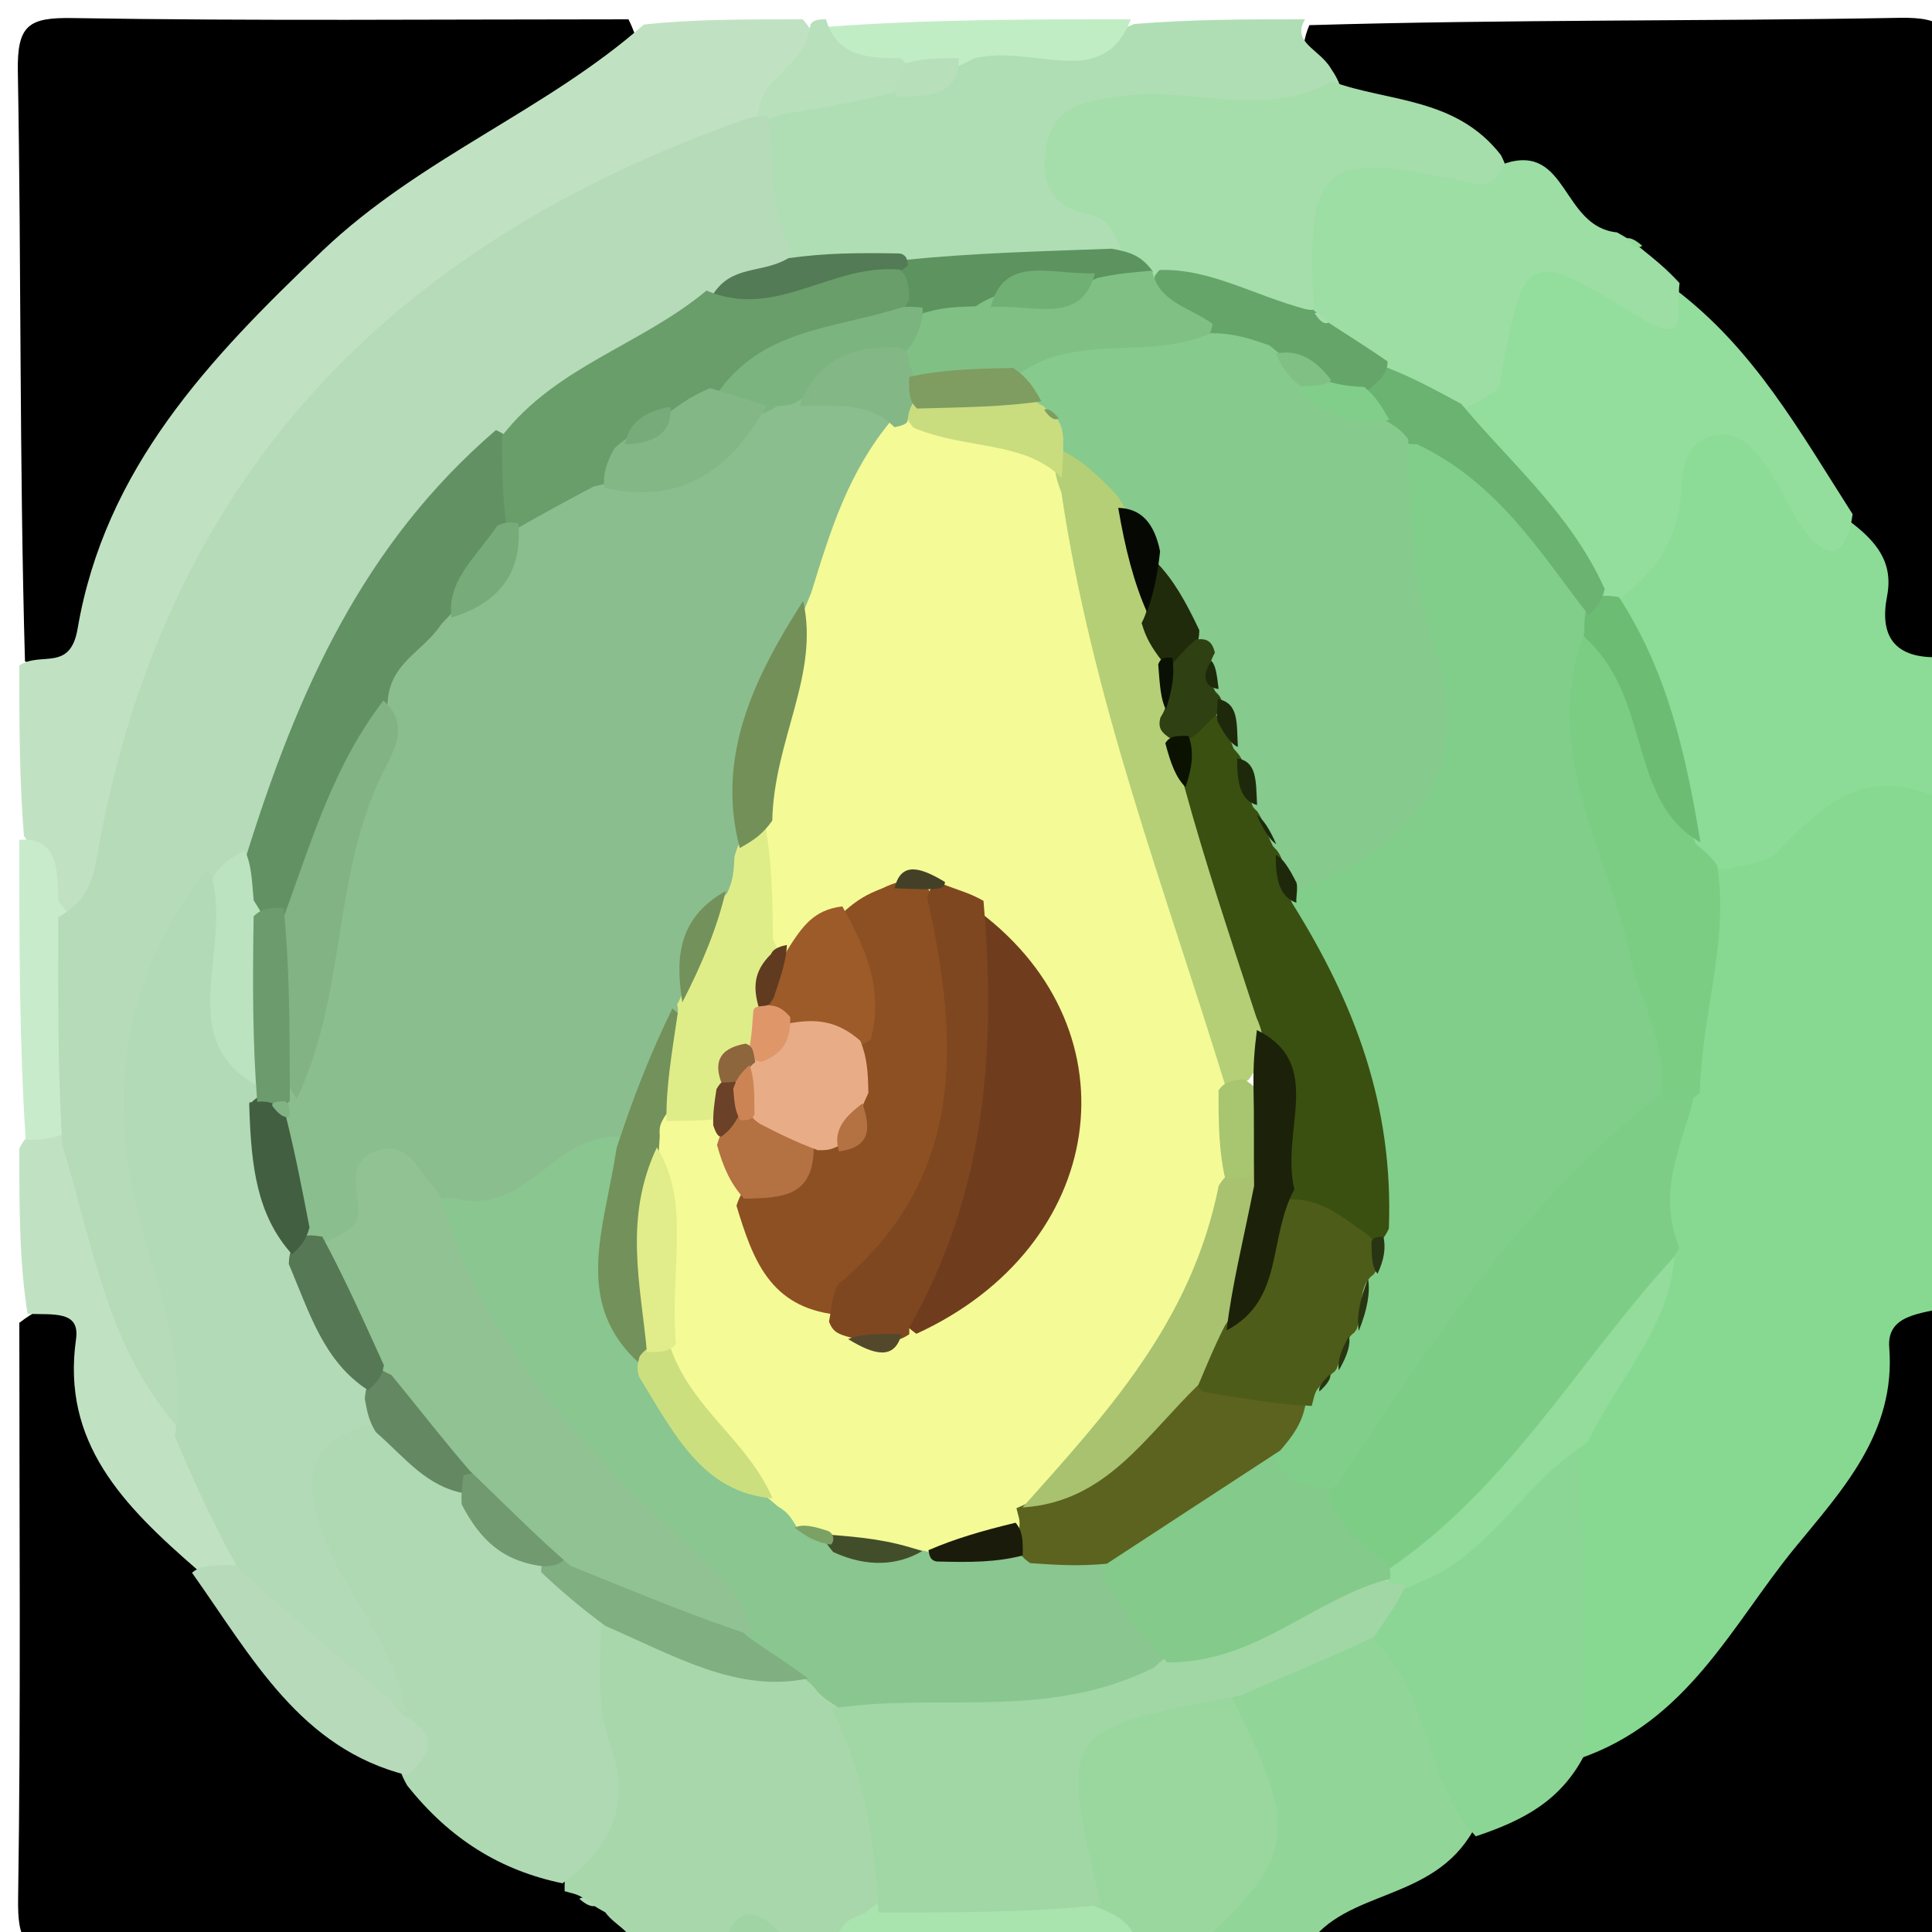 <svg version="1.1" id="Layer_1" xmlns="http://www.w3.org/2000/svg" xmlns:xlink="http://www.w3.org/1999/xlink" x="0px" y="0px"
	 width="100%" viewBox="0 0 100 100" enable-background="new 0 0 100 100" xml:space="preserve">
<path fill="#87D991" opacity="1" stroke="none" 
	d="
M100.744,41.711 
	C101,50.354 101,58.708 101,67.531 
	C98.591,75.692 94.415,82.344 88.868,88.119 
	C86.989,90.075 85.175,92.691 81.454,90.934 
	C79.231,85.992 79.965,81.208 80.519,76.047 
	C80.912,71.806 84.5,69.369 84.978,65.196 
	C84.28,61.96 85.254,59.336 86.235,56.323 
	C86.89,52.572 86.608,49.084 87.855,45.419 
	C89.09,43.593 90.618,42.56 91.496,40.873 
	C92.54,38.869 93.479,36.342 96.318,36.418 
	C99.382,36.5 99.17,39.678 100.744,41.711 
z"/>
<path fill="#000000" opacity="1" stroke="none" 
	d="
M67.772,1.302 
	C78.099,1 88.2,1.107 98.295,0.923 
	C100.721,0.878 101.099,1.491 101.064,3.761 
	C100.914,13.526 101,23.295 101,33.531 
	C98.793,35.718 97.51,34.44 96.432,32.574 
	C95.698,31.305 96.042,29.714 95.055,28.163 
	C92.909,23.702 89.644,20.463 86.761,16.558 
	C85.865,15.773 85.409,15.019 84.457,14.316 
	C83.853,13.886 83.509,13.637 82.891,13.217 
	C80.799,12.212 79.487,10.689 77.579,9.421 
	C74.908,6.832 71.208,7.013 68.398,4.665 
	C67.507,3.564 67.193,2.654 67.772,1.302 
z"/>
<path fill="#000000" opacity="1" stroke="none" 
	d="
M81.68,91.048 
	C87.352,89.14 89.637,84.109 92.892,80.128 
	C95.329,77.148 98.136,74.177 97.787,69.744 
	C97.651,68.014 99.476,68.008 100.752,67.664 
	C101,78.099 100.893,88.2 101.077,98.295 
	C101.122,100.721 100.509,101.099 98.239,101.064 
	C88.474,100.914 78.705,101 68.469,101 
	C66.643,98.884 68.356,98.008 69.675,97.1 
	C71.173,96.068 72.835,95.295 74.77,94.291 
	C77.226,93.2 78.782,91.092 81.68,91.048 
z"/>
<path fill="#000000" opacity="1" stroke="none" 
	d="
M1.293,34.233 
	C1,23.902 1.105,13.803 0.923,3.708 
	C0.88,1.292 1.478,0.897 3.757,0.935 
	C13.19,1.09 22.627,1 32.531,1 
	C34.402,4.769 31.058,5.464 29.038,6.645 
	C20.467,11.656 13.097,17.843 8.101,26.585 
	C7.114,28.312 6.22,30.042 5.601,31.953 
	C5.01,33.773 3.97,35.307 1.293,34.233 
z"/>
<path fill="#000000" opacity="1" stroke="none" 
	d="
M32.224,100.721 
	C22.565,101 13.128,100.884 3.698,101.079 
	C1.252,101.129 0.904,100.483 0.938,98.233 
	C1.083,88.47 1,78.703 1,68.469 
	C3.821,66.293 5.098,67.865 5.369,70.387 
	C5.77,74.113 7.862,76.733 10.54,79.511 
	C13.036,84.43 16.783,87.693 21.161,90.804 
	C23.743,92.822 26.133,94.523 28.982,96.169 
	C29.497,96.432 29.71,96.527 30.237,96.783 
	C30.955,97.199 31.327,97.494 31.903,98.101 
	C32.516,99.024 32.667,99.705 32.224,100.721 
z"/>
<path fill="#C1E2C2" opacity="1" stroke="none" 
	d="
M1,34.45 
	C2.08,33.696 3.632,34.806 4.016,32.549 
	C5.434,24.23 10.84,18.548 16.705,12.966 
	C21.765,8.151 28.266,5.729 33.324,1.272 
	C35.7,1 38.4,1 41.55,1 
	C43.758,3.517 41.261,4.643 40.039,6.561 
	C38.46,8.161 36.744,8.783 35.076,9.513 
	C20.513,15.892 11.019,26.589 7.221,42.17 
	C6.7,44.307 6.89,46.997 3.473,47.519 
	C1.547,46.57 2.353,44.706 1.239,43.273 
	C1,40.3 1,37.6 1,34.45 
z"/>
<path fill="#8CDB96" opacity="1" stroke="none" 
	d="
M95.672,26.931 
	C97.125,28.011 98.017,29.096 97.673,30.871 
	C97.3,32.793 97.911,34.186 100.628,34.003 
	C101,36.371 101,38.741 101,41.556 
	C97.355,39.925 95.375,40.441 91.969,44.134 
	C91.491,44.652 90.504,44.701 89.38,44.982 
	C88.483,44.967 88.005,44.801 87.313,44.22 
	C85.313,40.093 85.089,35.746 83.073,31.613 
	C83.34,28.927 84.596,26.943 85.413,24.816 
	C87.153,20.29 89.911,20.066 92.861,23.99 
	C93.628,25.011 93.888,26.466 95.672,26.931 
z"/>
<path fill="#A9D7AC" opacity="1" stroke="none" 
	d="
M30.164,98.236 
	C29.908,98.031 29.445,97.96 29.223,97.886 
	C29.298,93.382 29.082,88.911 30.337,84.227 
	C34.57,82.134 37.567,86.279 41.749,85.842 
	C42.649,86.22 43.104,86.541 43.775,87.258 
	C46.192,90.677 47.492,93.97 46.267,98.196 
	C45.614,99.655 44.506,99.937 43.303,100.746 
	C42.556,101 42.111,101 41.333,101 
	C39.946,99.896 38.764,99.785 37.235,100.773 
	C35.611,101 34.222,101 32.417,101 
	C33.216,100.166 31.881,99.76 31.329,98.982 
	C30.784,98.682 30.602,98.561 30.164,98.236 
z"/>
<path fill="#AFDEB4" opacity="1" stroke="none" 
	d="
M67.55,1 
	C66.83,2.202 68.296,2.535 68.887,3.545 
	C69.979,5.133 69.414,6.012 68.276,6.646 
	C67.402,7.133 66.405,7.095 65.419,7.095 
	C62.987,7.094 60.276,6.285 58.196,7.486 
	C55.546,9.017 60.137,11.418 57.786,13.675 
	C54.387,14.986 51.186,14.291 47.588,14.498 
	C45.302,14.455 43.456,14.595 41.204,14.024 
	C38.477,12.098 37.843,9.9 39.194,6.831 
	C40.581,4.672 42.252,3.751 44.744,3.533 
	C46.711,3.544 48.153,3.116 49.851,2.2 
	C52.934,1.68 55.75,2.551 58.71,1.241 
	C61.7,1 64.4,1 67.55,1 
z"/>
<path fill="#91D598" opacity="1" stroke="none" 
	d="
M76.263,94.732 
	C74.138,98.492 69.687,97.74 67.677,100.716 
	C66.286,101 64.571,101 62.428,101 
	C61.633,100.65 61.258,99.984 61.509,99.75 
	C65.221,96.295 63.508,92.118 63.241,87.753 
	C65.091,85.004 67.76,84.374 70.818,83.703 
	C76.02,85.781 76.274,90.066 76.263,94.732 
z"/>
<path fill="#99D79F" opacity="1" stroke="none" 
	d="
M63.674,87.697 
	C67.281,94.809 67.106,95.99 62.08,100.672 
	C61.25,101 60.5,101 59.375,101 
	C58.25,100.176 57.076,100.021 56.031,98.936 
	C54.267,95.848 52.541,92.857 54.61,89.937 
	C56.65,87.058 59.97,86.643 63.674,87.697 
z"/>
<path fill="#C1E2C2" opacity="1" stroke="none" 
	d="
M10.22,81.255 
	C6.368,77.919 3.176,74.665 3.935,69.317 
	C4.145,67.836 2.803,68.054 1.426,68.005 
	C1,65.3 1,62.6 1,59.45 
	C1.399,58.641 1.859,58.399 2.776,58.287 
	C4.844,58.82 5.195,60.154 5.552,61.695 
	C6.444,65.551 7.708,69.295 9.991,73.041 
	C11.426,75.648 13.272,77.726 12.311,80.95 
	C11.591,81.515 11.083,81.581 10.22,81.255 
z"/>
<path fill="#C8ECCB" opacity="1" stroke="none" 
	d="
M3.359,58.665 
	C2.54,58.993 2.1,58.992 1.33,58.996 
	C1,53.978 1,48.956 1,43.467 
	C2.89,43.347 2.998,44.784 3.014,46.649 
	C6.434,50.59 4.542,54.497 3.359,58.665 
z"/>
<path fill="#A9E3AE" opacity="1" stroke="none" 
	d="
M56.626,98.653 
	C57.863,99.137 58.564,99.495 58.926,100.698 
	C53.978,101 48.956,101 43.467,101 
	C43.152,100.139 43.497,99.423 44.707,99.056 
	C48.595,96.036 52.371,96.312 56.626,98.653 
z"/>
<path fill="#C1EDC5" opacity="1" stroke="none" 
	d="
M58.533,1 
	C57.062,4.764 53.576,2.275 50.447,3.011 
	C49.305,3.604 48.5,3.928 47.136,3.968 
	C45.022,3.804 42.903,4.47 42.785,1.392 
	C48.022,1 53.044,1 58.533,1 
z"/>
<path fill="#B7E0BB" opacity="1" stroke="none" 
	d="
M42.75,1 
	C43.336,2.887 44.762,3.007 46.627,3.015 
	C47.445,3.737 47.022,4.184 46.254,4.8 
	C44.252,5.292 42.504,5.586 40.381,5.941 
	C39.836,6.13 39.666,6.257 39.243,6.19 
	C39.118,3.991 41.636,3.587 41.943,1.333 
	C42,1 42.5,1 42.75,1 
z"/>
<path fill="#A1D4A5" opacity="1" stroke="none" 
	d="
M37.4,101 
	C37.905,98.612 39.181,98.408 40.91,100.676 
	C39.933,101 38.867,101 37.4,101 
z"/>
<path fill="#7DCD86" opacity="1" stroke="none" 
	d="
M87.683,56.748 
	C87.061,59.337 85.713,61.612 86.934,64.609 
	C83.519,69.702 81.153,75.279 76.419,79.096 
	C75.156,80.114 74.215,81.581 72.044,81.845 
	C69.581,81.43 68.464,80.082 67.99,77.692 
	C71.888,68.694 76.802,60.889 85.602,55.899 
	C86.506,55.978 86.972,56.18 87.683,56.748 
z"/>
<path fill="#8BD694" opacity="1" stroke="none" 
	d="
M76.387,95.047 
	C73.724,92.173 74.143,88.044 71.312,85.095 
	C70.293,83.577 71.066,82.711 72.418,81.758 
	C76.177,79.994 77.665,75.946 81.684,74.84 
	C82.033,80.115 82.068,85.236 82.066,90.727 
	C80.843,93.183 78.881,94.216 76.387,95.047 
z"/>
<path fill="#7ACD83" opacity="1" stroke="none" 
	d="
M87.985,56.569 
	C87.538,56.997 87.099,56.998 86.329,56.999 
	C81.287,51.069 80.585,43.808 79.35,36.74 
	C79.121,35.434 79.652,34.15 80.923,32.881 
	C84.793,32.27 84.923,35.392 85.727,37.397 
	C86.489,39.298 86.675,41.465 87.786,43.699 
	C88.331,44.144 88.569,44.344 88.884,44.798 
	C89.495,48.787 88.08,52.404 87.985,56.569 
z"/>
<path fill="#93DC9B" opacity="1" stroke="none" 
	d="
M82.146,74.685 
	C78.795,76.765 77.207,80.473 73.378,81.951 
	C72.87,82.157 72.698,82.307 72.208,82.331 
	C71.805,81.994 71.72,81.783 71.805,81.276 
	C78.15,76.953 81.649,70.502 86.664,65.038 
	C86.45,68.602 83.853,71.23 82.146,74.685 
z"/>
<path fill="#93DD9D" opacity="1" stroke="none" 
	d="
M95.89,26.611 
	C95.668,28.268 95.012,29.252 93.731,27.875 
	C92.861,26.941 92.408,25.631 91.686,24.544 
	C90.962,23.456 90.177,22.189 88.621,22.568 
	C87.309,22.887 87.081,24.15 87.027,25.331 
	C86.93,27.418 86.146,29.136 84.238,30.679 
	C83.811,31.087 83.617,31.234 83.06,31.326 
	C79.89,28.331 77.321,25.21 75.349,21.268 
	C75.466,20.254 75.386,21.093 75.438,20.431 
	C76.228,10.469 80.441,11.443 86.676,14.95 
	C90.79,18.057 93.125,22.288 95.89,26.611 
z"/>
<path fill="#A5DDAB" opacity="1" stroke="none" 
	d="
M58.105,13.184 
	C57.729,11.983 57.299,11.279 56.394,11.102 
	C54.286,10.69 53.785,9.31 54.184,7.443 
	C54.619,5.408 56.238,5.245 57.954,4.983 
	C61.581,4.429 65.285,6.224 68.948,4.219 
	C71.796,5.278 75.348,5.01 77.688,8.027 
	C79.049,10.736 77.089,11.101 75.586,10.783 
	C71.184,9.853 69.405,12.132 68.268,16.128 
	C65.349,17.614 63.094,15.956 60.326,15.239 
	C59.252,14.734 58.655,14.241 58.105,13.184 
z"/>
<path fill="#9CDEA3" opacity="1" stroke="none" 
	d="
M68.05,16.709 
	C67.553,8.293 68.273,7.725 76.232,9.506 
	C76.94,9.665 77.492,9.425 77.905,8.456 
	C81.16,7.408 80.82,11.733 83.693,12.029 
	C84.201,12.304 84.384,12.427 84.822,12.763 
	C85.666,13.443 86.255,13.911 86.933,14.654 
	C86.755,15.974 87.5,18.054 84.983,16.507 
	C78.941,12.794 78.914,12.863 77.637,19.879 
	C77.57,20.248 76.957,20.519 76.257,20.935 
	C74.544,21.912 73.351,21.237 71.867,20.439 
	C70.714,19.631 69.791,19.062 68.74,18.123 
	C68.391,17.709 68.271,17.527 68.05,16.709 
z"/>
<path fill="#93DD9D" opacity="1" stroke="none" 
	d="
M84.999,12.725 
	C84.785,12.886 84.529,12.735 84.164,12.351 
	C84.319,12.278 84.62,12.377 84.999,12.725 
z"/>
<path fill="#AFD9B2" opacity="1" stroke="none" 
	d="
M31.137,83.68 
	C31.031,86.153 30.865,88.31 31.611,90.402 
	C32.633,93.268 31.752,95.509 29.115,97.479 
	C25.943,96.825 23.295,95.212 21.081,92.422 
	C20.355,91.208 20.493,90.044 19.75,88.819 
	C18.822,85.893 16.807,83.962 15.748,81.538 
	C14.346,78.33 13.488,75.065 18.055,72.972 
	C20.722,72.758 21.884,74.777 23.968,75.802 
	C25.581,77.227 26.168,79.208 28.456,79.915 
	C29.694,81.104 31.035,81.805 31.137,83.68 
z"/>
<path fill="#B6DABA" opacity="1" stroke="none" 
	d="
M20.792,88.705 
	C22.611,89.744 22.468,90.659 21.099,91.89 
	C15.552,90.512 13.07,85.823 9.939,81.406 
	C10.365,81.034 10.841,81.024 11.676,81.012 
	C17.093,80.932 18.083,85.544 20.792,88.705 
z"/>
<path fill="#AFD9B2" opacity="1" stroke="none" 
	d="
M29.987,98.282 
	C30.188,98.135 30.441,98.283 30.817,98.639 
	C30.666,98.713 30.365,98.623 29.987,98.282 
z"/>
<path fill="#B6DBB9" opacity="1" stroke="none" 
	d="
M38.662,6.146 
	C39.16,5.997 39.329,5.998 39.752,6.001 
	C40.075,8.146 39.701,10.338 40.874,12.742 
	C41.323,15.147 39.468,15.163 38.104,16.111 
	C34.591,18.962 30.606,20.47 27.136,23.391 
	C21.35,28.551 17.552,34.591 15.503,41.702 
	C15.225,42.667 15.032,43.62 14.123,44.666 
	C13.281,45.349 12.6,45.624 11.758,46.319 
	C6.959,52.57 8.432,59.09 9.707,65.677 
	C10.239,68.428 12.417,71.31 9.365,74.06 
	C5.524,69.812 4.854,64.549 3.224,59.277 
	C2.991,55.307 3.002,51.621 3.018,47.476 
	C4.347,46.701 4.767,45.79 4.988,44.506 
	C8.346,25.015 19.957,12.697 38.662,6.146 
z"/>
<path fill="#6CBC74" opacity="1" stroke="none" 
	d="
M82.836,30.856 
	C83.16,30.804 83.583,30.871 83.794,30.905 
	C86.275,34.722 87.245,38.925 88.015,43.601 
	C84.3,41.485 85.479,36.392 82.274,33.225 
	C81.871,32.828 81.724,32.667 81.607,32.178 
	C81.842,31.457 82.138,31.147 82.836,30.856 
z"/>
<path fill="#8AC68F" opacity="1" stroke="none" 
	d="
M43.348,88.354 
	C42.703,87.937 42.458,87.755 42.129,87.329 
	C41.105,86.167 39.695,86.429 38.382,85.518 
	C33.508,79.899 27.666,75.63 24.122,69.317 
	C22.82,66.997 21.117,64.86 22.616,61.658 
	C25.549,59.9 27.93,57.591 31.73,58.337 
	C33.474,59.812 33.279,61.373 32.85,63.006 
	C32.293,65.123 32.484,67.179 33.707,69.435 
	C35.383,72.283 36.685,74.989 39.848,76.494 
	C40.577,76.764 40.975,76.956 41.629,77.36 
	C42.427,77.899 42.924,78.302 43.755,78.784 
	C45.278,79.547 46.612,79.5 48.293,79.503 
	C49.891,79.504 51.133,79.504 52.772,79.509 
	C54.266,79.557 55.376,79.444 56.844,79.973 
	C59.058,81.741 60.838,83.35 60.432,86.518 
	C54.966,89.681 49.602,91.729 43.348,88.354 
z"/>
<path fill="#A0D7A4" opacity="1" stroke="none" 
	d="
M43.055,88.439 
	C48.472,87.563 54.148,89.11 59.737,86.306 
	C63.192,83.103 66.714,81.035 71.604,81.75 
	C72.123,81.966 72.306,81.974 72.766,81.995 
	C72.45,82.826 71.858,83.645 71.116,84.727 
	C68.806,85.835 66.647,86.679 64.239,87.758 
	C54.837,89.518 54.837,89.518 56.986,98.603 
	C53.312,98.99 49.621,98.991 45.472,98.989 
	C45.288,95.426 44.809,92.006 43.055,88.439 
z"/>
<path fill="#80AF81" opacity="1" stroke="none" 
	d="
M38.725,84.731 
	C39.881,85.542 40.762,86.081 41.825,86.878 
	C38.163,87.637 34.978,85.735 31.331,84.155 
	C30.061,83.215 29.125,82.424 28.014,81.378 
	C27.995,80.913 28.151,80.704 28.648,80.304 
	C33.132,79.408 35.727,82.073 38.725,84.731 
z"/>
<path fill="#5D935F" opacity="1" stroke="none" 
	d="
M57.53,12.873 
	C58.545,13.042 59.107,13.274 59.669,14.05 
	C59.11,15.088 58.451,15.359 57.362,15.467 
	C55.183,15.507 53.31,15.331 51.455,16.822 
	C50.436,17.254 49.711,17.357 48.592,17.291 
	C47.979,17.153 47.74,17.067 47.188,16.765 
	C46.524,16.167 46.299,15.721 46.21,14.834 
	C46.311,14.223 46.402,13.99 46.731,13.464 
	C50.338,13.094 53.707,13.016 57.53,12.873 
z"/>
<path fill="#537B55" opacity="1" stroke="none" 
	d="
M46.547,13.119 
	C46.969,13.172 46.983,13.553 46.987,13.744 
	C43.888,16.118 40.692,17.78 36.854,15.318 
	C37.841,13.671 39.405,14.197 40.81,13.363 
	C42.728,13.094 44.427,13.08 46.547,13.119 
z"/>
<path fill="#B7E0BA" opacity="1" stroke="none" 
	d="
M46.367,4.995 
	C46.253,4.505 46.506,4.013 46.876,3.271 
	C47.747,3.016 48.5,3.01 49.63,3.01 
	C49.649,4.888 48.226,4.998 46.367,4.995 
z"/>
<path fill="#B3DAB6" opacity="1" stroke="none" 
	d="
M9.05,74.35 
	C9.831,69.012 7.092,64.622 6.56,59.808 
	C5.944,54.235 7.142,49.573 10.651,45.098 
	C13.011,46.366 12.364,48.491 12.475,50.372 
	C12.582,52.161 12.448,53.975 13.548,55.962 
	C14.713,58.627 14.633,61.252 15.942,63.861 
	C16.975,66.678 18.156,69.015 19.68,71.587 
	C19.85,72.429 19.794,72.911 19.408,73.669 
	C15.679,74.611 15.716,76.748 16.736,79.471 
	C17.883,82.535 20.34,84.951 20.99,88.619 
	C18.204,86.442 15.401,83.896 12.316,81.181 
	C11.057,78.906 10.081,76.802 9.05,74.35 
z"/>
<path fill="#81CE8A" opacity="1" stroke="none" 
	d="
M82.089,31.618 
	C81.997,32 82.003,32.495 82.01,32.743 
	C79.707,38.938 83.262,44.1 84.405,49.549 
	C84.866,51.746 86.224,53.774 85.999,56.591 
	C78.888,62.157 74.173,69.336 69.251,76.775 
	C67.844,77.979 66.734,77.946 65.513,76.514 
	C65.119,75.19 65.383,74.304 66.093,73.193 
	C66.333,72.707 66.417,72.509 66.644,72.033 
	C66.896,71.582 67.004,71.41 67.452,70.761 
	C68.011,69.98 68.234,69.68 68.574,69.132 
	C68.76,68.714 68.835,68.547 69.025,68.131 
	C69.301,67.551 69.436,67.21 69.601,66.578 
	C69.696,66.103 69.741,65.912 69.866,65.433 
	C70.137,64.562 70.385,63.994 70.429,63.039 
	C69.844,57.455 67.78,52.614 66.238,47.251 
	C66.288,46.629 66.343,46.382 66.577,45.802 
	C71.865,41.883 74.22,37.466 71.72,31.121 
	C70.768,28.704 70.749,25.96 72.311,23.159 
	C75.461,21.157 76.599,23.828 78.168,25.22 
	C80.009,26.853 81.364,28.883 82.089,31.618 
z"/>
<path fill="#84CA8A" opacity="1" stroke="none" 
	d="
M65.71,74.997 
	C66.28,76.493 67.141,76.967 68.673,76.989 
	C69.118,78.673 70.113,79.769 71.694,80.823 
	C71.977,80.981 71.965,81.47 71.952,81.714 
	C68.008,82.712 65.032,86.084 60.416,86.042 
	C59.057,84.626 58.085,83.194 57.055,81.441 
	C58.186,76.86 61.6,75.544 65.71,74.997 
z"/>
<path fill="#6AB370" opacity="1" stroke="none" 
	d="
M82.227,31.839 
	C79.699,28.587 77.574,25.013 73.36,22.997 
	C72.592,22.978 72.181,22.906 71.527,22.541 
	C70.818,21.862 70.555,21.287 70.523,20.309 
	C70.768,19.608 71.048,19.297 71.731,19.002 
	C73.143,19.547 74.246,20.161 75.632,20.904 
	C78.276,24.069 81.303,26.587 83.058,30.484 
	C82.925,31.096 82.691,31.387 82.227,31.839 
z"/>
<path fill="#65A56A" opacity="1" stroke="none" 
	d="
M71.823,18.71 
	C71.818,19.209 71.594,19.483 71.151,19.908 
	C70.607,20.391 70.218,20.615 69.43,20.764 
	C67.92,20.654 67.075,19.736 65.605,19.454 
	C64.343,19.15 63.484,18.759 62.334,18.121 
	C60.76,17.138 59.23,16.54 59.779,14.273 
	C59.999,13.964 60.029,13.971 60.045,13.973 
	C62.645,13.905 64.837,15.265 67.584,16.004 
	C67.949,16.073 67.99,16.032 67.963,16.023 
	C68.099,16.156 68.261,16.298 68.675,16.643 
	C69.819,17.392 70.712,17.939 71.823,18.71 
z"/>
<path fill="#A5DDAB" opacity="1" stroke="none" 
	d="
M68.795,16.672 
	C68.602,16.823 68.344,16.68 68.046,16.215 
	C68.212,16.126 68.454,16.287 68.795,16.672 
z"/>
<path fill="#638862" opacity="1" stroke="none" 
	d="
M19.45,74.121 
	C19.097,73.544 19.02,73.136 18.883,72.421 
	C18.931,71.591 19.203,71.17 20.005,70.734 
	C23.062,71.182 24.265,73.076 24.783,75.951 
	C24.65,76.585 24.548,76.827 24.139,77.315 
	C22.069,76.968 21.011,75.487 19.45,74.121 
z"/>
<path fill="#719A71" opacity="1" stroke="none" 
	d="
M23.893,77.859 
	C23.869,77.296 23.904,77.029 23.985,76.361 
	C27.37,75.443 28.726,77.415 29.293,80.615 
	C28.959,81.006 28.735,81.023 28.175,81.08 
	C26.013,80.828 24.836,79.685 23.893,77.859 
z"/>
<path fill="#629264" opacity="1" stroke="none" 
	d="
M12.736,44.333 
	C15.391,35.806 18.781,28.173 25.671,22.259 
	C27.255,23.002 27.456,24.294 27.395,26.056 
	C26.939,28.462 25.313,29.836 24.466,32.024 
	C23.719,33.942 22.583,35.16 21.281,36.7 
	C18.755,40.16 18.249,44.304 15.198,47.436 
	C14.318,47.717 13.797,47.682 12.96,47.263 
	C12.193,46.259 12.156,45.477 12.736,44.333 
z"/>
<path fill="#699E6B" opacity="1" stroke="none" 
	d="
M26.232,27.268 
	C25.994,25.647 25.993,24.302 25.989,22.556 
	C28.81,18.942 33.106,17.906 36.57,15.041 
	C40.172,16.579 43.02,13.623 46.59,13.956 
	C47.01,14.36 47.03,14.784 47.058,15.528 
	C45.087,19.025 41.102,18.32 38.242,20.514 
	C37.468,21.189 36.86,21.496 36.003,22.018 
	C34.932,22.476 34.117,22.727 33.406,23.711 
	C32.848,24.51 32.368,24.965 31.787,25.78 
	C30.523,27.065 29.401,27.93 27.488,27.91 
	C26.908,27.754 26.689,27.649 26.232,27.268 
z"/>
<path fill="#BCE3BF" opacity="1" stroke="none" 
	d="
M12.684,44.038 
	C13.003,44.74 13.038,45.488 13.13,46.605 
	C15.182,49.688 14.529,52.676 13.484,56.294 
	C8.916,53.84 11.949,49.538 10.991,45.46 
	C11.459,44.697 11.929,44.39 12.684,44.038 
z"/>
<path fill="#F4FA96" opacity="1" stroke="none" 
	d="
M41.255,79.076 
	C40.92,78.487 40.737,78.252 40.27,77.978 
	C37.58,75.703 35.101,73.522 33.793,69.925 
	C33.302,66.428 33.676,63.276 33.339,59.749 
	C33.301,59.09 33.322,58.825 33.518,58.198 
	C34.31,57.255 35.057,57.035 36.276,57.138 
	C36.893,57.34 37.124,57.461 37.634,57.848 
	C38.447,58.953 38.898,59.835 39.341,61.1 
	C39.862,63.437 41.218,64.849 42.791,66.442 
	C43.403,66.772 43.748,66.955 44.343,67.254 
	C45.102,67.539 45.615,67.67 46.442,67.585 
	C46.921,67.502 47.115,67.458 47.601,67.303 
	C54.739,61.784 55.883,55.432 50.909,48.807 
	C50.083,48.345 49.588,47.969 48.825,47.483 
	C48.025,47.184 47.49,47.05 46.656,47.354 
	C45.811,47.638 45.227,47.793 44.414,48.254 
	C43.107,48.983 42.067,49.497 40.497,49.498 
	C39.911,49.298 39.695,49.161 39.243,48.717 
	C38.299,46.916 38.595,45.314 38.506,43.355 
	C38.271,39.138 40.027,35.674 40.478,31.568 
	C40.535,27.365 41.863,24.16 45.193,21.481 
	C45.812,21.154 46.077,21.058 46.764,20.909 
	C50.13,21.535 53.432,21.289 55.801,24.421 
	C58.197,34.999 61.371,44.954 64.419,55.35 
	C64.505,57.055 64.49,58.364 64.49,60.055 
	C64.082,66.176 61.345,70.788 57.56,74.92 
	C56.569,76.002 54.876,76.38 54.328,78.379 
	C54.052,78.938 53.91,79.145 53.473,79.587 
	C51.794,80.532 50.306,80.556 48.434,80.443 
	C46.65,79.838 45.117,80.139 43.316,79.695 
	C42.468,79.527 41.977,79.454 41.255,79.076 
z"/>
<path fill="#8BBE8E" opacity="1" stroke="none" 
	d="
M46.154,21.737 
	C43.902,24.459 43.005,27.392 41.993,30.667 
	C40.235,34.962 38.796,38.956 38.938,43.672 
	C38.974,44.472 38.961,44.93 38.87,45.727 
	C38.095,47.69 36.454,48.857 36.422,51.177 
	C36.335,51.743 36.285,51.967 36.108,52.513 
	C34.793,54.772 34.16,57.035 32.221,58.861 
	C28.656,58.514 27.277,63.116 23.395,62 
	C20.72,62.132 19.599,64.428 17.172,64.923 
	C16.598,64.841 16.373,64.769 15.862,64.479 
	C14.793,62.754 13.964,61.261 14.013,59.113 
	C14.017,58.502 14.022,58.257 14.054,57.647 
	C14.135,57.045 14.19,56.807 14.392,56.237 
	C15.624,49.31 17.193,42.854 20.059,36.396 
	C20.164,34.287 21.883,33.768 22.853,32.294 
	C24.406,30.666 25.746,29.277 26.848,27.306 
	C28.222,26.517 29.335,25.921 30.733,25.177 
	C34.432,24.419 36.959,22.229 39.93,20.033 
	C40.526,19.776 40.781,19.702 41.44,19.596 
	C43.546,19.544 45.276,19.456 46.154,21.737 
z"/>
<path fill="#90C293" opacity="1" stroke="none" 
	d="
M16.682,64.368 
	C17.729,63.864 18.601,63.595 18.541,62.554 
	C18.473,61.396 17.992,60.086 19.48,59.572 
	C21.216,58.972 21.626,60.707 22.756,61.789 
	C25.041,69.584 30.227,74.976 35.745,80.096 
	C37.083,81.337 38.53,82.383 38.946,84.654 
	C35.952,83.7 32.903,82.399 29.519,81.043 
	C27.653,79.421 26.123,77.853 24.311,76.122 
	C22.857,74.434 21.685,72.908 20.266,71.177 
	C17.256,69.776 16.704,67.331 16.682,64.368 
z"/>
<path fill="#5B631F" opacity="1" stroke="none" 
	d="
M66.265,75.076 
	C63.198,77.074 60.39,78.914 57.29,80.938 
	C55.909,81.068 54.82,81.015 53.325,80.907 
	C52.617,80.434 52.511,79.968 52.753,79.132 
	C52.821,78.652 52.708,78.5 52.611,78.063 
	C56.358,76.534 58.494,73.17 61.929,70.94 
	C64.192,70.627 65.925,70.962 67.572,72.698 
	C67.4,73.63 66.962,74.274 66.265,75.076 
z"/>
<path fill="#73915A" opacity="1" stroke="none" 
	d="
M31.918,59.414 
	C32.776,56.797 33.64,54.588 34.803,52.195 
	C36.884,53.928 36.427,55.696 34.456,57.709 
	C34.142,58.201 34.12,58.368 34.15,58.782 
	C33.907,62.293 34.052,65.568 33.902,69.243 
	C33.742,69.901 33.635,70.153 33.218,70.674 
	C29.57,67.503 31.285,63.614 31.918,59.414 
z"/>
<path fill="#CCDF7F" opacity="1" stroke="none" 
	d="
M33.073,71.248 
	C32.95,70.779 32.992,70.614 33.109,70.204 
	C33.544,69.631 33.964,69.5 34.715,69.792 
	C35.84,72.955 38.679,74.541 39.987,77.552 
	C36.41,77.259 34.929,74.292 33.073,71.248 
z"/>
<path fill="#424E2A" opacity="1" stroke="none" 
	d="
M42.852,79.43 
	C44.608,79.57 45.989,79.693 47.729,80.288 
	C46.52,80.995 44.954,81.174 43.128,80.334 
	C42.719,79.85 42.599,79.631 42.852,79.43 
z"/>
<path fill="#1B1B0B" opacity="1" stroke="none" 
	d="
M48.487,80.822 
	C48.087,80.761 48.105,80.408 48.056,80.238 
	C49.405,79.654 50.804,79.24 52.568,78.816 
	C52.939,79.261 52.946,79.716 52.936,80.512 
	C51.575,80.862 50.231,80.872 48.487,80.822 
z"/>
<path fill="#7CA165" opacity="1" stroke="none" 
	d="
M42.889,79.254 
	C43.227,79.447 43.163,79.836 43.001,79.952 
	C42.31,79.832 41.78,79.594 41.136,79.071 
	C41.533,78.877 42.042,78.969 42.889,79.254 
z"/>
<path fill="#80C085" opacity="1" stroke="none" 
	d="
M59.636,14.01 
	C59.987,15.672 61.515,15.859 62.772,16.769 
	C61.478,21.921 57.149,19.094 53.819,20.268 
	C51.723,20.511 50.043,20.558 47.981,20.116 
	C47.377,19.792 47.161,19.62 46.754,19.081 
	C46.457,17.832 46.802,17.127 47.702,16.236 
	C48.702,15.913 49.423,15.887 50.506,15.852 
	C52.512,14.444 54.696,15.445 56.773,14.397 
	C57.814,14.156 58.544,14.106 59.636,14.01 
z"/>
<path fill="#7BB47F" opacity="1" stroke="none" 
	d="
M47.751,15.92 
	C47.798,16.492 47.616,17.045 47.216,17.797 
	C45.653,19.861 43.243,19.472 41.268,20.786 
	C40.999,20.998 40.504,21.005 40.256,21.008 
	C38.996,21.789 38.01,21.861 37.048,20.483 
	C39.365,17.003 43.078,17.055 46.677,15.909 
	C47.066,15.846 47.522,15.901 47.751,15.92 
z"/>
<path fill="#71B075" opacity="1" stroke="none" 
	d="
M56.676,14.147 
	C55.948,16.839 53.616,15.751 51.28,15.891 
	C51.987,13.165 54.322,14.225 56.676,14.147 
z"/>
<path fill="#567855" opacity="1" stroke="none" 
	d="
M16.684,64.009 
	C17.829,66.143 18.774,68.249 19.87,70.664 
	C19.776,71.251 19.533,71.529 19.056,71.961 
	C16.765,70.472 16.047,68.026 14.947,65.422 
	C14.97,64.67 15.171,64.327 15.792,63.978 
	C16.089,63.898 16.484,63.982 16.684,64.009 
z"/>
<path fill="#435F42" opacity="1" stroke="none" 
	d="
M16.02,63.532 
	C15.844,64.187 15.599,64.476 15.115,64.922 
	C13.287,62.89 13.004,60.354 12.906,57.354 
	C12.882,56.945 12.94,57.071 13.009,57.061 
	C13.198,56.902 13.319,56.753 13.725,56.638 
	C14.331,56.903 14.547,57.207 14.812,57.829 
	C15.293,59.771 15.622,61.468 16.02,63.532 
z"/>
<path fill="#86CA8D" opacity="1" stroke="none" 
	d="
M52.72,19.361 
	C55.808,17.187 59.317,18.699 62.691,17.245 
	C63.808,17.245 64.614,17.492 65.708,17.879 
	C66.433,18.457 66.899,18.863 67.615,19.478 
	C68.841,20.745 70.235,21.006 71.752,21.781 
	C72.319,22.119 72.562,22.305 72.894,22.735 
	C72.898,26.554 73.12,30.081 74.283,33.619 
	C76.167,39.353 73.906,43.413 67.54,45.985 
	C66.776,45.962 66.402,45.825 65.828,45.402 
	C65.47,45.045 65.34,44.889 65.044,44.479 
	C64.684,43.873 64.503,43.514 64.204,42.88 
	C63.992,42.429 63.912,42.246 63.735,41.782 
	C63.559,41.114 63.459,40.734 63.197,40.099 
	C62.986,39.656 62.908,39.475 62.743,39.014 
	C62.584,38.352 62.509,37.972 62.315,37.327 
	C62.122,36.887 62.042,36.711 61.864,36.263 
	C61.663,35.619 61.576,35.244 61.405,34.594 
	C61.116,33.979 60.941,33.628 60.667,32.99 
	C60.154,31.767 59.702,30.85 58.974,29.721 
	C58.463,28.672 58.101,27.904 57.193,27.11 
	C56.292,26.01 56.056,24.859 54.917,23.918 
	C54.519,23.535 54.371,23.371 54.032,22.933 
	C53.707,22.482 53.572,22.304 53.066,21.567 
	C52.568,20.571 52.529,20.126 52.72,19.361 
z"/>
<path fill="#3A5010" opacity="1" stroke="none" 
	d="
M66.883,46.747 
	C70.14,51.957 72.133,57.24 71.887,63.594 
	C71.614,64.176 71.412,64.33 70.836,64.576 
	C68.781,64.639 67.583,63.691 66.259,62.256 
	C64.779,59.489 66.486,56.43 64.222,53.838 
	C62.811,49.739 61.71,45.908 60.113,41.846 
	C59.917,40.427 60.402,39.506 60.793,38.188 
	C61.212,37.427 61.56,37.084 62.347,36.762 
	C63.51,37.044 63.469,37.816 63.856,38.753 
	C64.103,39.01 64.017,38.987 64.03,38.945 
	C64.678,39.678 64.399,40.656 64.856,41.77 
	C65.092,42.017 65.004,41.978 65.024,41.934 
	C65.399,42.399 65.488,43.007 65.885,43.795 
	C66.096,44.011 66.015,43.981 66.031,43.941 
	C66.676,44.677 66.396,45.655 66.883,46.747 
z"/>
<path fill="#4D5C18" opacity="1" stroke="none" 
	d="
M66.661,62.072 
	C68.411,62.025 69.373,62.944 70.704,63.846 
	C71.396,64.388 71.545,64.858 71.239,65.747 
	C71.042,66.085 71.011,66.012 71.048,65.997 
	C70.246,66.658 70.612,67.659 70.223,68.794 
	C70.043,69.082 70.018,69.014 70.052,69.003 
	C69.577,69.397 69.512,70.01 69.191,70.831 
	C69.033,71.086 69.015,71.014 69.051,71.006 
	C68.811,71.204 68.561,71.437 68.185,71.907 
	C68.031,72.114 67.957,72.555 67.897,72.77 
	C66.103,72.688 64.368,72.391 62.256,72.036 
	C61.305,71.037 61.517,70.089 62.024,68.816 
	C64.472,66.966 63.999,63.648 66.661,62.072 
z"/>
<path fill="#1E290C" opacity="1" stroke="none" 
	d="
M67.103,46.729 
	C66.255,46.423 66.017,45.568 66.034,44.25 
	C66.377,44.398 66.706,44.894 67.11,45.696 
	C67.185,46 67.069,46.483 67.103,46.729 
z"/>
<path fill="#283513" opacity="1" stroke="none" 
	d="
M70.33,68.888 
	C70.207,68.19 70.371,67.298 70.811,66.195 
	C70.93,66.886 70.774,67.79 70.33,68.888 
z"/>
<path fill="#283513" opacity="1" stroke="none" 
	d="
M69.3,70.923 
	C69.21,70.502 69.388,69.918 69.826,69.162 
	C69.913,69.581 69.74,70.17 69.3,70.923 
z"/>
<path fill="#283513" opacity="1" stroke="none" 
	d="
M71.303,65.926 
	C71.022,65.622 71.002,65.159 70.985,64.348 
	C70.988,64.001 71.403,64.014 71.61,64.017 
	C71.732,64.603 71.648,65.185 71.303,65.926 
z"/>
<path fill="#283513" opacity="1" stroke="none" 
	d="
M68.293,72.024 
	C68.225,71.823 68.42,71.532 68.851,71.12 
	C68.91,71.311 68.733,71.623 68.293,72.024 
z"/>
<path fill="#81CE8A" opacity="1" stroke="none" 
	d="
M71.911,21.737 
	C70.329,22.059 68.794,21.6 67.23,20.256 
	C67.384,19.598 67.853,19.447 68.741,19.743 
	C69.491,19.963 69.903,19.988 70.622,20.035 
	C71.216,20.534 71.501,21.011 71.911,21.737 
z"/>
<path fill="#80C085" opacity="1" stroke="none" 
	d="
M68.903,19.674 
	C68.616,19.956 68.153,19.975 67.344,19.997 
	C66.691,19.531 66.386,19.06 66.037,18.304 
	C67.114,18.073 68.031,18.525 68.903,19.674 
z"/>
<path fill="#82B385" opacity="1" stroke="none" 
	d="
M19.844,36.259 
	C21.318,37.545 20.289,39.008 19.715,40.208 
	C17.202,45.458 17.933,51.452 15.366,56.873 
	C13.318,54.017 13.928,50.896 14.715,47.386 
	C16.19,43.346 17.266,39.643 19.844,36.259 
z"/>
<path fill="#6C9B6D" opacity="1" stroke="none" 
	d="
M14.681,46.99 
	C14.987,50.024 14.994,53.058 15.001,56.546 
	C15.001,57 15,57 15,57 
	C14.838,57.144 14.675,57.287 14.27,57.214 
	C14.027,56.997 13.551,57.005 13.314,57.028 
	C13.075,53.996 13.072,50.939 13.128,47.429 
	C13.585,46.98 13.984,46.985 14.681,46.99 
z"/>
<path fill="#77AB7A" opacity="1" stroke="none" 
	d="
M26.83,27.077 
	C27.026,29.454 26.035,31.151 23.37,31.963 
	C23.119,30.095 24.574,28.901 25.748,27.207 
	C26.181,27.008 26.367,27.024 26.83,27.077 
z"/>
<path fill="#83B886" opacity="1" stroke="none" 
	d="
M36.743,20.096 
	C37.807,20.376 38.581,20.683 39.681,21 
	C37.984,24.018 35.528,26.209 31.275,25.258 
	C31.206,24.49 31.395,23.949 31.799,23.213 
	C32.737,22.278 33.83,22.139 34.793,21.225 
	C35.494,20.72 35.974,20.422 36.743,20.096 
z"/>
<path fill="#77AB7A" opacity="1" stroke="none" 
	d="
M34.698,21.056 
	C34.802,22.335 33.986,22.939 32.355,23.001 
	C32.502,22.005 33.242,21.304 34.698,21.056 
z"/>
<path fill="#8D5022" opacity="1" stroke="none" 
	d="
M43.261,68.043 
	C39.843,67.639 38.966,65.198 38.12,62.409 
	C38.613,60.782 40.062,60.452 40.895,59.119 
	C41.218,58.732 41.356,58.589 41.704,58.246 
	C42.311,57.661 42.697,57.267 42.995,56.476 
	C43.202,55.633 43.334,55.063 43.476,54.174 
	C44.042,51.722 42.52,49.563 43.744,47.134 
	C44.39,46.566 44.873,46.286 45.661,45.982 
	C46.444,45.603 46.976,45.476 47.93,45.79 
	C52.655,54.572 51.336,60.796 43.261,68.043 
z"/>
<path fill="#6F3D1E" opacity="1" stroke="none" 
	d="
M50.695,47.196 
	C58.922,53.391 57.292,64.524 47.432,69.037 
	C45.582,67.712 45.584,66.001 46.778,64.704 
	C50.534,60.627 50.1,55.702 49.943,50.803 
	C49.907,49.663 49.635,48.521 50.695,47.196 
z"/>
<path fill="#B5CF77" opacity="1" stroke="none" 
	d="
M61.287,40.657 
	C62.399,44.725 63.672,48.505 65.033,52.666 
	C65.625,53.967 65.411,54.822 64.631,55.889 
	C64.162,56.203 63.943,56.277 63.419,56.185 
	C60.3,46.004 56.53,36.247 54.937,25.493 
	C54.599,24.626 54.479,24.116 54.814,23.248 
	C55.94,23.755 56.807,24.573 57.827,25.648 
	C58.936,27.3 59.303,28.953 60.067,30.809 
	C60.366,31.813 60.519,32.493 60.927,33.45 
	C61.341,34.401 61.409,35.073 61.363,36.091 
	C61.289,36.866 61.296,37.307 61.421,38.071 
	C61.5,39.055 61.505,39.713 61.287,40.657 
z"/>
<path fill="#7F4720" opacity="1" stroke="none" 
	d="
M50.906,46.629 
	C51.551,54.383 51.046,61.673 47.065,68.698 
	C47.071,69.079 47.058,69.036 47.073,69.052 
	C46.28,69.624 45.374,69.478 44.074,69.239 
	C43.34,69.058 43.103,68.915 42.909,68.409 
	C43.071,67.572 43.09,66.724 43.519,66.361 
	C49.894,60.975 49.704,54.115 47.994,46.473 
	C48.15,45.881 48.315,45.71 48.767,45.749 
	C49.63,46.092 50.207,46.223 50.906,46.629 
z"/>
<path fill="#A8C26F" opacity="1" stroke="none" 
	d="
M63.397,68.622 
	C62.829,69.745 62.504,70.561 62.03,71.678 
	C59.229,74.4 57.249,77.742 52.926,78.027 
	C57.239,73.179 61.667,68.461 63.08,61.378 
	C63.537,60.617 64.016,60.47 64.912,60.757 
	C65.576,63.594 65.146,66.072 63.397,68.622 
z"/>
<path fill="#DFED89" opacity="1" stroke="none" 
	d="
M34.498,58.023 
	C34.466,56.286 34.769,54.539 35.086,52.403 
	C35.101,52.013 35.039,51.992 35.03,52.024 
	C36.032,50.284 35.756,47.98 37.626,46.252 
	C37.942,45.598 37.976,45.139 38.019,44.336 
	C38.276,43.382 38.663,42.915 39.626,42.801 
	C39.956,44.648 39.979,46.417 40.014,48.629 
	C40.623,49.836 40.551,50.72 40.457,51.935 
	C40.39,52.7 40.31,53.13 40.063,53.853 
	C39.56,54.922 38.871,55.48 38.396,56.558 
	C38.066,57.23 37.787,57.549 37.147,57.921 
	C36.171,58.018 35.502,58.015 34.498,58.023 
z"/>
<path fill="#739059" opacity="1" stroke="none" 
	d="
M39.972,42.477 
	C39.472,43.185 39.011,43.492 38.29,43.895 
	C37.058,39.214 38.966,35.155 41.57,31.105 
	C42.437,34.909 40.061,38.291 39.972,42.477 
z"/>
<path fill="#9D5B2A" opacity="1" stroke="none" 
	d="
M43.6,46.915 
	C44.755,49.008 45.764,51.136 45.074,53.799 
	C43.715,54.745 42.561,54.605 41.087,53.961 
	C40.419,53.461 40.134,53.088 39.812,52.324 
	C39.59,51.005 40.243,50.269 40.768,49.143 
	C41.524,47.966 42.1,47.094 43.6,46.915 
z"/>
<path fill="#E1ED8A" opacity="1" stroke="none" 
	d="
M34.989,69.564 
	C34.584,70.005 34.184,69.993 33.484,69.971 
	C33.173,66.546 32.257,63.077 33.999,59.393 
	C35.809,62.285 34.635,65.759 34.989,69.564 
z"/>
<path fill="#C9DD7E" opacity="1" stroke="none" 
	d="
M55.033,22.658 
	C55.043,23.416 55.012,23.894 54.948,24.732 
	C53.008,22.792 50.03,23.292 47.286,22.138 
	C46.883,21.695 46.816,21.412 47.039,20.806 
	C49.321,19.763 51.301,19.834 53.634,20.803 
	C53.996,21.044 54.014,21.001 53.99,21.001 
	C54.12,21.145 54.273,21.289 54.676,21.626 
	C54.948,22.005 54.97,22.192 55.033,22.658 
z"/>
<path fill="#83B886" opacity="1" stroke="none" 
	d="
M47.247,20.886 
	C47.038,21.201 46.998,21.589 46.974,21.783 
	C46.951,21.977 46.516,22.066 46.299,22.112 
	C44.919,20.771 43.307,21.047 41.391,20.999 
	C42.115,18.88 43.835,17.824 46.628,17.999 
	C47.011,18.193 47.024,18.389 47.058,18.879 
	C47.425,19.58 47.55,20.046 47.247,20.886 
z"/>
<path fill="#B47142" opacity="1" stroke="none" 
	d="
M42.112,59.162 
	C42.212,61.916 40.578,62.022 38.509,62.039 
	C37.796,61.238 37.435,60.42 37.112,59.26 
	C37.345,58.486 37.577,58.075 38.143,57.488 
	C38.681,57.237 38.916,57.179 39.515,57.133 
	C40.876,57.375 41.688,57.859 42.112,59.162 
z"/>
<path fill="#A8C570" opacity="1" stroke="none" 
	d="
M65.176,60.722 
	C64.469,61 64.086,61 63.417,61.003 
	C63.098,59.618 63.064,58.232 63.073,56.433 
	C63.396,55.983 63.678,55.948 64.382,55.858 
	C66.406,57.145 66.092,58.775 65.176,60.722 
z"/>
<path fill="#603B20" opacity="1" stroke="none" 
	d="
M40.732,48.91 
	C40.7,49.682 40.431,50.499 40.05,51.627 
	C39.799,52.077 39.661,52.215 39.285,52.18 
	C38.971,51.124 38.996,50.274 39.916,49.376 
	C40.024,49.071 40.494,48.956 40.732,48.91 
z"/>
<path fill="#53482C" opacity="1" stroke="none" 
	d="
M43.9,69.312 
	C44.523,69.044 45.379,69.038 46.662,69.05 
	C46.306,70.42 45.243,70.135 43.9,69.312 
z"/>
<path fill="#6B4127" opacity="1" stroke="none" 
	d="
M38.277,57.686 
	C37.96,58.249 37.785,58.498 37.357,58.815 
	C37.151,58.917 36.992,58.47 36.916,58.245 
	C36.904,57.58 36.967,57.14 37.085,56.369 
	C37.338,55.933 37.538,55.827 38.019,55.909 
	C38.493,56.516 38.556,56.952 38.277,57.686 
z"/>
<path fill="#444028" opacity="1" stroke="none" 
	d="
M48.915,45.654 
	C48.876,45.971 48.697,45.982 48.252,46.023 
	C47.536,46.031 47.087,46.01 46.302,45.974 
	C46.639,44.537 47.703,44.921 48.915,45.654 
z"/>
<path fill="#73915A" opacity="1" stroke="none" 
	d="
M37.563,46.121 
	C37.143,47.94 36.378,49.823 35.317,51.881 
	C34.995,49.815 34.957,47.571 37.563,46.121 
z"/>
<path fill="#82B385" opacity="1" stroke="none" 
	d="
M14.096,57.242 
	C14.027,56.997 14.514,57.001 14.757,57.001 
	C14.997,57.179 14.994,57.358 14.978,57.805 
	C14.697,57.878 14.431,57.683 14.096,57.242 
z"/>
<path fill="#7F9D60" opacity="1" stroke="none" 
	d="
M47.47,21.147 
	C47.039,20.748 47.039,20.296 47.06,19.508 
	C48.731,19.129 50.382,19.085 52.442,19.045 
	C53.168,19.533 53.485,20.016 53.899,20.772 
	C51.964,21.061 49.933,21.077 47.47,21.147 
z"/>
<path fill="#202B0B" opacity="1" stroke="none" 
	d="
M60.159,34.23 
	C59.619,33.532 59.32,33.042 59.09,32.247 
	C59.685,31.124 59.414,30.179 59.838,29.081 
	C60.736,30 61.379,31.142 62.078,32.623 
	C62.051,33.386 61.863,33.759 61.31,34.251 
	C60.824,34.422 60.612,34.431 60.159,34.23 
z"/>
<path fill="#060903" opacity="1" stroke="none" 
	d="
M60.045,28.536 
	C59.92,29.715 59.747,30.571 59.367,31.684 
	C58.7,30.184 58.24,28.427 57.88,26.287 
	C59.065,26.315 59.748,27.075 60.045,28.536 
z"/>
<path fill="#2F4112" opacity="1" stroke="none" 
	d="
M60.736,34.297 
	C61.179,33.786 61.422,33.514 61.899,33.102 
	C62.488,33.019 62.739,33.211 62.884,33.781 
	C62.48,34.515 62.483,35.049 62.91,35.799 
	C63.117,35.992 63.037,35.976 63.047,35.937 
	C63.185,36.098 63.313,36.298 63.199,36.761 
	C62.704,37.241 62.451,37.459 62.064,37.889 
	C61.656,38.237 61.382,38.373 60.7,38.298 
	C60.045,37.9 59.942,37.651 60.06,37.146 
	C60.665,36.211 60.436,35.346 60.736,34.297 
z"/>
<path fill="#1E290C" opacity="1" stroke="none" 
	d="
M65.066,41.668 
	C64.222,41.44 64.023,40.565 64.034,39.252 
	C65.066,39.423 65.002,40.391 65.066,41.668 
z"/>
<path fill="#1E290C" opacity="1" stroke="none" 
	d="
M63.01,37.32 
	C62.976,36.837 62.996,36.649 63.036,36.179 
	C64.124,36.399 64.003,37.386 64.072,38.659 
	C63.756,38.545 63.409,38.081 63.01,37.32 
z"/>
<path fill="#1E290C" opacity="1" stroke="none" 
	d="
M66.06,43.694 
	C65.758,43.514 65.42,43.016 65.063,42.204 
	C65.371,42.386 65.698,42.881 66.06,43.694 
z"/>
<path fill="#1E290C" opacity="1" stroke="none" 
	d="
M63.076,35.664 
	C62.514,35.601 62.069,35.152 62.701,34.2 
	C62.931,34.463 62.983,34.899 63.076,35.664 
z"/>
<path fill="#7F9D60" opacity="1" stroke="none" 
	d="
M54.799,21.648 
	C54.612,21.787 54.346,21.656 54.049,21.212 
	C54.238,21.106 54.473,21.264 54.799,21.648 
z"/>
<path fill="#1C2209" opacity="1" stroke="none" 
	d="
M64.912,61.379 
	C64.887,59.509 64.922,58.019 64.88,56.166 
	C64.867,55.064 64.93,54.326 65.057,53.316 
	C68.602,55.079 66.266,58.453 66.995,61.562 
	C65.611,64.11 66.486,67.282 63.488,68.862 
	C63.76,66.539 64.366,64.149 64.912,61.379 
z"/>
<path fill="#0C1202" opacity="1" stroke="none" 
	d="
M60.316,38.463 
	C60.566,38.087 60.839,38.085 61.521,38.092 
	C61.819,38.913 61.708,39.724 61.361,40.74 
	C60.864,40.242 60.601,39.54 60.316,38.463 
z"/>
<path fill="#E8AD87" opacity="1" stroke="none" 
	d="
M42.334,59.535 
	C41.241,59.129 40.427,58.736 39.324,58.165 
	C38.395,57.54 38.534,56.85 38.44,55.896 
	C38.463,55.362 38.525,55.153 38.838,54.737 
	C39.62,54.14 39.989,53.594 40.741,52.989 
	C42.214,52.701 43.329,52.817 44.534,53.874 
	C44.884,54.756 44.928,55.482 44.948,56.573 
	C44.45,57.631 44.208,58.461 43.409,59.309 
	C42.983,59.525 42.798,59.537 42.334,59.535 
z"/>
<path fill="#B47142" opacity="1" stroke="none" 
	d="
M43.422,59.599 
	C43.113,58.525 43.656,57.858 44.645,57.109 
	C44.918,58.04 45.352,59.343 43.422,59.599 
z"/>
<path fill="#0B1004" opacity="1" stroke="none" 
	d="
M60.683,34.045 
	C60.811,34.868 60.685,35.68 60.347,36.721 
	C60.083,36.218 60.032,35.486 59.949,34.388 
	C60.089,34.025 60.259,34.029 60.683,34.045 
z"/>
<path fill="#DF976A" opacity="1" stroke="none" 
	d="
M40.899,52.634 
	C40.94,53.738 40.632,54.498 39.42,54.963 
	C38.955,54.892 38.797,54.734 38.779,54.271 
	C38.924,53.529 38.93,53.091 38.992,52.33 
	C39.048,52.007 39.505,52.118 39.721,52.028 
	C40.247,52.049 40.524,52.213 40.899,52.634 
z"/>
<path fill="#8D663D" opacity="1" stroke="none" 
	d="
M38.595,54.017 
	C38.946,54.148 38.974,54.33 39.057,54.78 
	C39.113,55.05 39.067,55.019 39.04,55.012 
	C38.763,55.258 38.574,55.553 38.185,55.957 
	C37.93,56.033 37.535,56.024 37.337,56.031 
	C36.987,55.078 37.119,54.28 38.595,54.017 
z"/>
<path fill="#CD8455" opacity="1" stroke="none" 
	d="
M37.954,56.355 
	C38.147,55.776 38.364,55.52 38.797,55.134 
	C39.032,55.751 39.051,56.496 39.052,57.614 
	C39.034,57.986 38.558,57.998 38.321,57.981 
	C38.049,57.536 38.014,57.106 37.954,56.355 
z"/>
</svg>